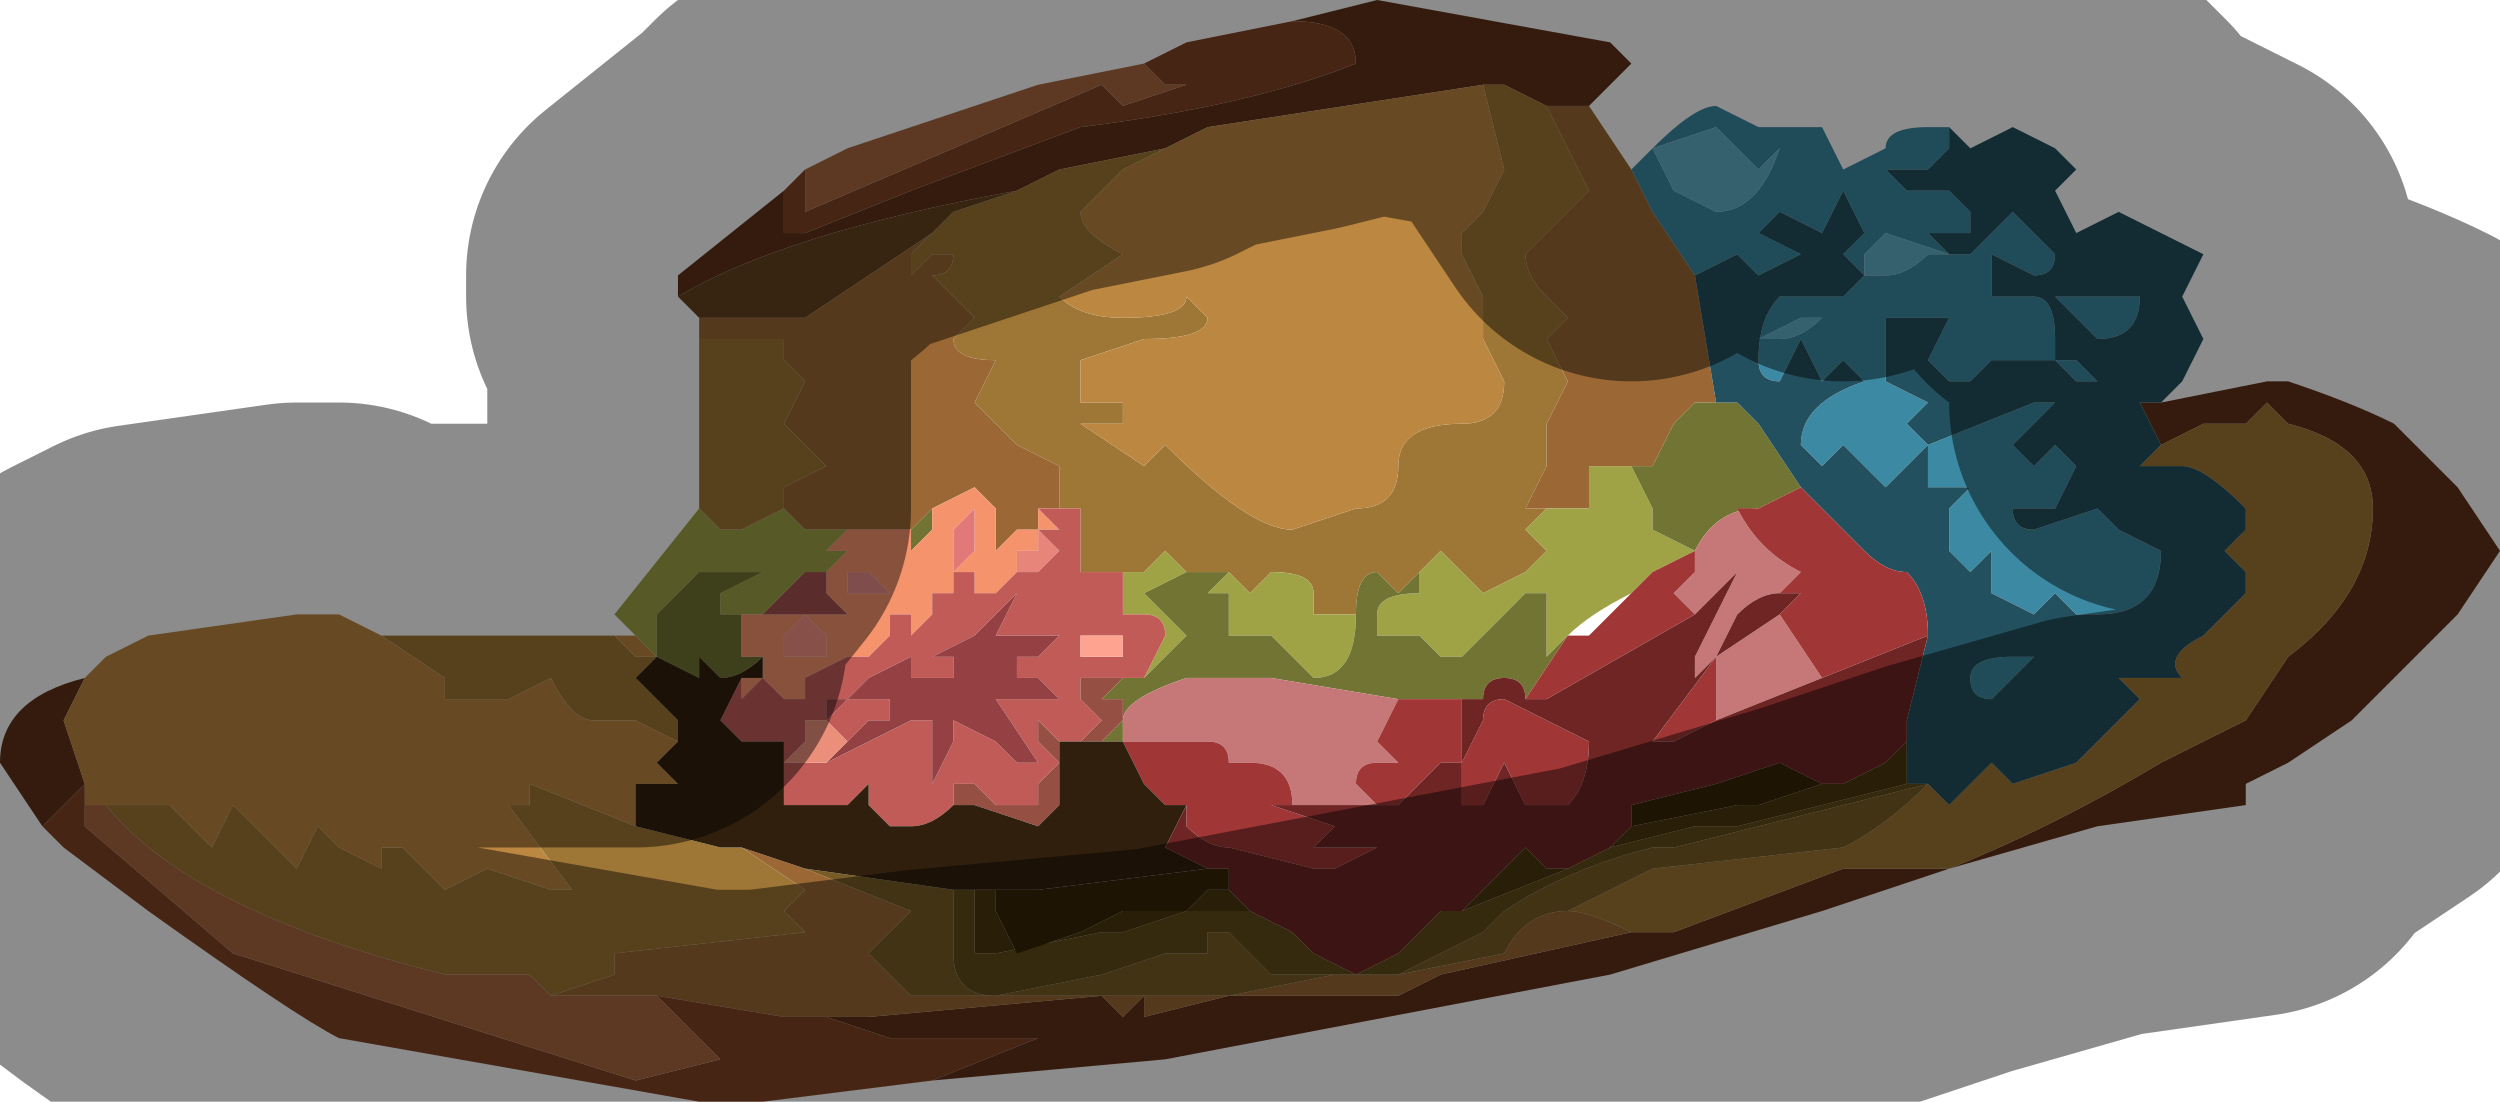 <?xml version="1.0" encoding="UTF-8" standalone="no"?>
<svg xmlns:xlink="http://www.w3.org/1999/xlink" height="2.6px" width="5.9px" xmlns="http://www.w3.org/2000/svg">
  <g transform="matrix(1.0, 0.0, 0.0, 1.0, 2.95, 1.3)">
    <path d="M0.1 -1.25 L0.3 -1.3 0.85 -1.2 0.9 -1.15 0.85 -1.1 0.8 -1.05 0.7 -1.05 0.6 -1.1 0.55 -1.1 -0.1 -1.0 -0.2 -0.95 -0.45 -0.9 -0.55 -0.85 -0.55 -0.85 -0.55 -0.85 Q-1.1 -0.75 -1.35 -0.6 L-1.35 -0.65 -1.1 -0.85 -1.1 -0.75 -1.05 -0.75 -0.8 -0.85 -0.4 -1.0 Q0.0 -1.05 0.25 -1.15 0.25 -1.25 0.1 -1.25 M2.15 -0.35 L2.4 -0.4 2.45 -0.4 Q2.6 -0.35 2.7 -0.3 L2.85 -0.15 2.95 0.0 2.85 0.15 2.6 0.4 2.45 0.5 2.35 0.55 2.35 0.6 2.0 0.65 1.65 0.75 1.35 0.85 0.85 1.0 -0.2 1.2 -0.75 1.25 -0.5 1.15 -0.85 1.15 -1.0 1.1 -0.9 1.1 -0.35 1.05 -0.3 1.1 -0.25 1.05 -0.25 1.1 -0.05 1.05 0.3 1.05 0.35 1.05 0.45 1.0 0.9 0.9 1.0 0.9 1.4 0.75 1.65 0.75 Q1.9 0.65 2.15 0.5 L2.35 0.4 2.45 0.25 Q2.65 0.1 2.65 -0.1 2.65 -0.25 2.45 -0.3 L2.4 -0.35 2.35 -0.3 2.25 -0.3 2.15 -0.25 2.15 -0.25 2.1 -0.35 2.15 -0.35 M-2.85 0.65 L-2.95 0.5 Q-2.95 0.35 -2.75 0.3 L-2.8 0.4 -2.75 0.55 -2.8 0.6 -2.85 0.65 M-0.35 1.05 L-0.35 1.05" fill="#603118" fill-rule="evenodd" stroke="none"/>
    <path d="M-2.05 0.2 L-1.8 0.2 -1.5 0.2 -1.45 0.25 -1.4 0.25 -1.45 0.3 -1.35 0.4 -1.35 0.45 -1.45 0.4 -1.55 0.4 Q-1.6 0.4 -1.65 0.3 L-1.75 0.35 -1.8 0.35 -1.9 0.35 -1.9 0.3 -2.05 0.2 M-1.3 -0.1 L-1.3 -0.5 -1.3 -0.5 -1.2 -0.5 -1.1 -0.5 -1.1 -0.5 -1.1 -0.45 -1.05 -0.4 -1.1 -0.3 -1.05 -0.25 -1.0 -0.2 -1.1 -0.15 -1.1 -0.1 -1.1 -0.1 -1.2 -0.05 -1.25 -0.05 -1.3 -0.1 M0.55 -1.1 L0.6 -1.1 0.7 -1.05 0.8 -0.85 0.75 -0.8 0.65 -0.7 Q0.65 -0.65 0.7 -0.6 L0.75 -0.55 0.7 -0.5 0.75 -0.4 0.7 -0.3 0.7 -0.2 0.65 -0.1 0.7 -0.1 0.65 -0.05 0.7 0.0 0.65 0.05 0.55 0.1 0.5 0.05 0.45 0.0 0.4 0.05 0.35 0.1 0.3 0.05 Q0.25 0.05 0.25 0.15 L0.15 0.15 0.15 0.1 Q0.15 0.05 0.05 0.05 L0.0 0.1 -0.05 0.05 -0.1 0.05 -0.15 0.05 -0.15 0.05 Q-0.2 0.0 -0.2 0.0 L-0.25 0.05 -0.3 0.05 -0.3 0.05 -0.3 0.05 -0.4 0.05 -0.4 0.05 -0.4 0.0 -0.4 -0.1 -0.45 -0.1 -0.45 -0.2 -0.55 -0.25 -0.65 -0.35 -0.6 -0.45 Q-0.7 -0.45 -0.7 -0.5 L-0.65 -0.55 -0.75 -0.65 Q-0.7 -0.65 -0.7 -0.7 L-0.75 -0.7 -0.8 -0.65 -0.8 -0.7 -0.75 -0.75 -0.7 -0.8 -0.55 -0.85 -0.55 -0.85 -0.55 -0.85 -0.45 -0.9 -0.2 -0.95 -0.3 -0.9 -0.4 -0.8 Q-0.4 -0.75 -0.3 -0.7 L-0.45 -0.6 Q-0.4 -0.55 -0.3 -0.55 -0.15 -0.55 -0.15 -0.6 L-0.1 -0.55 Q-0.1 -0.5 -0.25 -0.5 L-0.4 -0.45 -0.4 -0.35 -0.35 -0.35 -0.3 -0.35 -0.3 -0.3 -0.4 -0.3 -0.25 -0.2 -0.2 -0.25 Q0.0 -0.05 0.1 -0.05 L0.25 -0.1 Q0.35 -0.1 0.35 -0.2 0.35 -0.3 0.5 -0.3 0.6 -0.3 0.6 -0.4 L0.55 -0.5 0.55 -0.6 0.5 -0.7 0.5 -0.75 0.55 -0.8 0.6 -0.9 0.55 -1.1 M1.6 0.55 L1.65 0.6 1.7 0.55 1.75 0.5 1.8 0.55 1.95 0.5 Q2.0 0.45 2.05 0.4 L2.1 0.35 2.05 0.3 2.1 0.3 2.2 0.3 Q2.15 0.25 2.25 0.2 L2.35 0.1 2.35 0.05 2.3 0.0 2.35 -0.05 2.35 -0.1 Q2.25 -0.2 2.2 -0.2 L2.1 -0.2 2.1 -0.2 2.15 -0.25 2.15 -0.25 2.25 -0.3 2.35 -0.3 2.4 -0.35 2.45 -0.3 Q2.65 -0.25 2.65 -0.1 2.65 0.1 2.45 0.25 L2.35 0.4 2.15 0.5 Q1.9 0.65 1.65 0.75 L1.4 0.75 1.0 0.9 0.9 0.9 Q0.8 0.85 0.75 0.85 L0.95 0.75 1.4 0.7 Q1.5 0.65 1.6 0.55 M-1.4 0.25 L-1.4 0.25 M-1.45 0.65 L-1.25 0.7 -1.2 0.7 -1.05 0.8 -1.1 0.85 -1.05 0.9 -1.5 0.95 -1.5 1.0 -1.65 1.05 -1.7 1.0 -1.9 1.0 Q-2.5 0.85 -2.7 0.6 L-2.7 0.6 -2.6 0.6 -2.55 0.6 -2.5 0.65 -2.45 0.7 -2.4 0.6 -2.25 0.75 -2.2 0.65 -2.15 0.7 -2.05 0.75 -2.05 0.7 -2.0 0.7 -1.9 0.8 -1.8 0.75 -1.65 0.8 -1.6 0.8 -1.75 0.6 -1.7 0.6 -1.7 0.55 -1.45 0.65" fill="#9e7635" fill-rule="evenodd" stroke="none"/>
    <path d="M0.8 -1.05 L0.9 -0.9 0.95 -0.8 1.05 -0.65 1.1 -0.35 1.05 -0.35 1.0 -0.3 0.95 -0.2 Q0.95 -0.2 0.9 -0.2 L0.85 -0.2 0.8 -0.2 0.8 -0.1 0.7 -0.1 0.7 -0.1 0.65 -0.1 0.7 -0.2 0.7 -0.3 0.75 -0.4 0.7 -0.5 0.75 -0.55 0.7 -0.6 Q0.65 -0.65 0.65 -0.7 L0.75 -0.8 0.8 -0.85 0.7 -1.05 0.8 -1.05 M-1.3 -0.5 L-1.3 -0.55 -1.25 -0.55 -1.05 -0.55 -0.75 -0.75 -0.8 -0.7 -0.8 -0.65 -0.75 -0.7 -0.7 -0.7 Q-0.7 -0.65 -0.75 -0.65 L-0.65 -0.55 -0.7 -0.5 Q-0.7 -0.45 -0.6 -0.45 L-0.65 -0.35 -0.55 -0.25 -0.45 -0.2 -0.45 -0.1 -0.4 -0.1 -0.45 -0.1 -0.5 -0.1 -0.5 -0.05 -0.55 -0.05 -0.6 0.0 -0.6 -0.1 -0.65 -0.15 -0.75 -0.1 -0.75 -0.1 -0.75 -0.1 -0.8 -0.05 -0.85 -0.05 -0.9 -0.05 -0.95 -0.05 -0.95 -0.05 -1.05 -0.05 -1.05 -0.05 -1.1 -0.1 -1.1 -0.15 -1.0 -0.2 -1.05 -0.25 -1.1 -0.3 -1.05 -0.4 -1.1 -0.45 -1.1 -0.5 -1.1 -0.5 -1.2 -0.5 -1.3 -0.5 -1.3 -0.5 M0.75 0.85 Q0.8 0.85 0.9 0.9 L0.45 1.0 0.35 1.05 0.3 1.05 -0.05 1.05 -0.25 1.1 -0.25 1.05 -0.3 1.1 -0.35 1.05 -0.9 1.1 -1.0 1.1 -1.1 1.1 -1.4 1.05 -1.65 1.05 -1.5 1.0 -1.5 0.95 -1.05 0.9 -1.1 0.85 -1.05 0.8 -1.2 0.7 -1.05 0.75 -0.8 0.85 -0.9 0.95 -0.8 1.05 -0.75 1.05 -0.35 1.05 -0.25 1.05 -0.05 1.05 0.2 1.0 0.35 1.0 0.6 0.95 Q0.65 0.85 0.75 0.85" fill="#9b6835" fill-rule="evenodd" stroke="none"/>
    <path d="M-2.75 0.3 L-2.7 0.25 -2.6 0.2 -2.25 0.15 -2.15 0.15 -2.05 0.2 -2.05 0.2 -1.9 0.3 -1.9 0.35 -1.8 0.35 -1.75 0.35 -1.65 0.3 Q-1.6 0.4 -1.55 0.4 L-1.45 0.4 -1.35 0.45 -1.4 0.5 -1.35 0.55 -1.4 0.55 -1.45 0.55 -1.45 0.6 -1.45 0.65 -1.7 0.55 -1.7 0.6 -1.75 0.6 -1.6 0.8 -1.65 0.8 -1.8 0.75 -1.9 0.8 -2.0 0.7 -2.05 0.7 -2.05 0.75 -2.15 0.7 -2.2 0.65 -2.25 0.75 -2.4 0.6 -2.45 0.7 -2.5 0.65 -2.55 0.6 -2.6 0.6 -2.7 0.6 -2.7 0.6 -2.75 0.6 -2.75 0.55 -2.8 0.4 -2.75 0.3 M-1.5 0.2 L-1.45 0.2 -1.4 0.25 -1.45 0.25 -1.5 0.2 M0.55 -1.1 L0.6 -0.9 0.55 -0.8 0.5 -0.75 0.5 -0.7 0.55 -0.6 0.55 -0.5 0.6 -0.4 Q0.6 -0.3 0.5 -0.3 0.35 -0.3 0.35 -0.2 0.35 -0.1 0.25 -0.1 L0.1 -0.05 Q0.0 -0.05 -0.2 -0.25 L-0.25 -0.2 -0.4 -0.3 -0.3 -0.3 -0.3 -0.35 -0.35 -0.35 -0.4 -0.35 -0.4 -0.45 -0.25 -0.5 Q-0.1 -0.5 -0.1 -0.55 L-0.15 -0.6 Q-0.15 -0.55 -0.3 -0.55 -0.4 -0.55 -0.45 -0.6 L-0.3 -0.7 Q-0.4 -0.75 -0.4 -0.8 L-0.3 -0.9 -0.2 -0.95 -0.1 -1.0 0.55 -1.1 M-0.85 -0.05 L-0.8 -0.05 -0.8 -0.05 -0.85 -0.05 M-0.55 0.0 L-0.5 0.0 -0.5 0.0 -0.55 0.0" fill="#bc8740" fill-rule="evenodd" stroke="none"/>
    <path d="M0.9 -0.9 L0.95 -0.95 Q1.05 -1.05 1.1 -1.05 L1.2 -1.0 1.3 -1.0 1.35 -1.0 1.4 -0.9 1.4 -0.9 1.5 -0.95 Q1.5 -1.0 1.6 -1.0 L1.65 -1.0 1.65 -0.95 1.6 -0.9 1.5 -0.9 1.55 -0.85 Q1.6 -0.85 1.65 -0.85 L1.65 -0.85 1.7 -0.8 1.7 -0.75 1.65 -0.75 1.6 -0.75 1.65 -0.7 1.7 -0.7 1.8 -0.8 1.85 -0.75 1.9 -0.7 Q1.9 -0.65 1.85 -0.65 L1.75 -0.7 1.75 -0.6 1.85 -0.6 Q1.9 -0.6 1.9 -0.5 L1.9 -0.45 Q1.85 -0.45 1.85 -0.45 L1.75 -0.45 1.7 -0.4 1.65 -0.4 1.6 -0.45 1.65 -0.55 1.65 -0.55 1.5 -0.55 1.5 -0.4 1.6 -0.35 1.6 -0.35 1.55 -0.3 1.6 -0.25 1.55 -0.2 1.5 -0.15 1.4 -0.25 1.35 -0.2 1.3 -0.25 Q1.3 -0.35 1.45 -0.4 L1.4 -0.45 1.35 -0.4 1.3 -0.5 1.25 -0.4 Q1.2 -0.4 1.2 -0.45 1.2 -0.55 1.25 -0.6 L1.4 -0.6 1.45 -0.65 1.4 -0.7 1.45 -0.75 1.4 -0.85 1.35 -0.75 1.35 -0.75 1.25 -0.8 1.2 -0.75 1.3 -0.7 1.2 -0.65 1.15 -0.7 1.05 -0.65 0.95 -0.8 0.9 -0.9 M1.45 -0.65 Q1.45 -0.65 1.5 -0.65 1.55 -0.65 1.6 -0.7 L1.65 -0.7 1.5 -0.75 1.45 -0.7 1.45 -0.65 M1.25 -0.95 L1.2 -0.9 1.1 -1.0 0.95 -0.95 1.0 -0.85 1.1 -0.8 Q1.2 -0.8 1.25 -0.95 L1.25 -0.95 M1.3 -0.55 L1.2 -0.5 1.25 -0.5 Q1.3 -0.5 1.35 -0.55 L1.3 -0.55 M2.0 -0.5 L1.9 -0.6 2.0 -0.6 2.1 -0.6 Q2.1 -0.5 2.0 -0.5 M1.6 -0.25 L1.6 -0.25 1.6 -0.25 1.85 -0.35 1.9 -0.35 1.8 -0.25 1.85 -0.2 1.9 -0.25 1.95 -0.2 1.9 -0.1 1.8 -0.1 Q1.8 -0.05 1.85 -0.05 L2.0 -0.1 2.05 -0.05 2.15 0.0 Q2.15 0.15 2.0 0.15 L1.95 0.15 1.9 0.1 1.85 0.15 1.75 0.1 1.75 0.0 1.7 0.05 1.65 0.0 Q1.65 0.0 1.65 -0.05 L1.65 -0.1 1.7 -0.15 1.65 -0.15 1.6 -0.15 1.6 -0.25 M1.95 -0.45 L2.0 -0.4 1.95 -0.4 1.9 -0.45 1.95 -0.45 M1.8 0.25 L1.85 0.25 1.75 0.35 Q1.7 0.35 1.7 0.3 1.7 0.25 1.8 0.25" fill="#3b89a3" fill-rule="evenodd" stroke="none"/>
    <path d="M-1.45 0.2 L-1.5 0.15 -1.3 -0.1 -1.3 -0.1 -1.25 -0.05 -1.2 -0.05 -1.1 -0.1 -1.1 -0.1 -1.05 -0.05 -1.05 -0.05 -0.95 -0.05 -0.95 -0.05 -0.95 -0.05 -1.0 0.0 -0.95 0.0 -1.0 0.05 -1.05 0.05 -1.05 0.05 -1.1 0.1 -1.1 0.1 -1.15 0.15 -1.15 0.15 -1.2 0.15 -1.2 0.2 -1.2 0.15 -1.2 0.15 -1.25 0.15 -1.25 0.1 -1.15 0.05 -1.15 0.05 -1.2 0.05 -1.3 0.05 -1.4 0.15 -1.4 0.25 -1.45 0.2 M-0.4 0.0 L-0.4 0.05 -0.4 0.05 -0.4 0.05 -0.4 0.0 M-0.3 0.05 L-0.3 0.05 -0.25 0.05 -0.2 0.0 Q-0.2 0.0 -0.15 0.05 L-0.25 0.1 -0.2 0.15 -0.15 0.2 -0.25 0.3 -0.2 0.2 Q-0.2 0.15 -0.25 0.15 L-0.3 0.15 -0.3 0.05 M-0.05 0.05 L0.0 0.1 0.05 0.05 Q0.15 0.05 0.15 0.1 L0.15 0.15 0.25 0.15 Q0.25 0.3 0.15 0.3 L0.05 0.2 -0.05 0.2 -0.05 0.15 -0.1 0.15 -0.15 0.15 Q-0.15 0.15 -0.05 0.15 L-0.05 0.1 -0.1 0.1 -0.05 0.05 M0.4 0.05 L0.45 0.0 0.5 0.05 0.55 0.1 0.65 0.05 0.7 0.0 0.65 -0.05 0.7 -0.1 0.7 -0.1 0.8 -0.1 0.8 -0.2 0.85 -0.2 0.9 -0.2 0.95 -0.1 0.95 -0.05 1.05 0.0 0.95 0.05 0.9 0.1 Q0.8 0.15 0.75 0.2 L0.7 0.25 0.7 0.2 0.7 0.1 0.65 0.1 0.55 0.2 0.5 0.25 0.45 0.25 0.4 0.2 0.3 0.2 0.3 0.15 Q0.3 0.1 0.4 0.1 L0.4 0.05" fill="#9fa346" fill-rule="evenodd" stroke="none"/>
    <path d="M-0.15 0.05 L-0.15 0.05 -0.1 0.05 -0.05 0.05 -0.1 0.1 -0.05 0.1 -0.05 0.15 Q-0.15 0.15 -0.15 0.15 L-0.1 0.15 -0.05 0.15 -0.05 0.2 0.05 0.2 0.15 0.3 Q0.25 0.3 0.25 0.15 0.25 0.05 0.3 0.05 L0.35 0.1 0.4 0.05 0.4 0.1 Q0.3 0.1 0.3 0.15 L0.3 0.2 0.4 0.2 0.45 0.25 0.5 0.25 0.55 0.2 0.65 0.1 0.7 0.1 0.7 0.2 0.7 0.25 0.75 0.2 0.65 0.35 Q0.65 0.3 0.6 0.3 0.55 0.3 0.55 0.35 L0.5 0.35 0.35 0.35 0.05 0.3 -0.15 0.3 Q-0.3 0.35 -0.3 0.4 L-0.3 0.35 -0.35 0.35 -0.35 0.35 -0.3 0.3 -0.3 0.3 -0.25 0.3 -0.15 0.2 -0.2 0.15 -0.25 0.1 -0.15 0.05 M0.9 -0.2 Q0.95 -0.2 0.95 -0.2 L1.0 -0.3 1.05 -0.35 1.1 -0.35 1.15 -0.35 1.2 -0.3 1.3 -0.15 1.2 -0.1 Q1.1 -0.1 1.05 0.0 L0.95 -0.05 0.95 -0.1 0.9 -0.2 M-0.8 -0.05 L-0.75 -0.1 -0.75 -0.1 -0.75 -0.05 -0.8 0.0 -0.8 -0.05 -0.8 -0.05 M-1.2 0.2 L-1.2 0.25 -1.15 0.25 -1.15 0.3 -1.15 0.25 -1.15 0.25 Q-1.2 0.3 -1.25 0.3 L-1.3 0.25 -1.3 0.3 -1.4 0.25 -1.4 0.15 -1.3 0.05 -1.2 0.05 -1.15 0.05 -1.15 0.05 -1.25 0.1 -1.25 0.15 -1.2 0.15 -1.2 0.15 -1.2 0.2 M-0.45 0.45 L-0.45 0.45 -0.45 0.45 M-0.35 0.45 L-0.3 0.4 -0.3 0.45 -0.3 0.45 -0.35 0.45 M-1.4 0.25 L-1.4 0.25" fill="#717432" fill-rule="evenodd" stroke="none"/>
    <path d="M1.65 -1.0 L1.7 -0.95 1.8 -1.0 1.9 -0.95 1.95 -0.9 1.9 -0.85 1.95 -0.75 2.05 -0.8 2.25 -0.7 2.2 -0.6 2.25 -0.5 2.2 -0.4 2.15 -0.35 2.1 -0.35 2.15 -0.25 2.15 -0.25 2.1 -0.2 2.1 -0.2 2.2 -0.2 Q2.25 -0.2 2.35 -0.1 L2.35 -0.05 2.3 0.0 2.35 0.05 2.35 0.1 2.25 0.2 Q2.15 0.25 2.2 0.3 L2.1 0.3 2.05 0.3 2.1 0.35 2.05 0.4 Q2.0 0.45 1.95 0.5 L1.8 0.55 1.75 0.5 1.7 0.55 1.65 0.6 1.6 0.55 1.55 0.55 1.55 0.45 1.55 0.4 1.6 0.2 Q1.6 0.1 1.55 0.05 1.5 0.05 1.45 0.0 L1.3 -0.15 1.3 -0.15 1.2 -0.3 1.15 -0.35 1.1 -0.35 1.05 -0.65 1.15 -0.7 1.2 -0.65 1.3 -0.7 1.2 -0.75 1.25 -0.8 1.35 -0.75 1.35 -0.75 1.4 -0.85 1.45 -0.75 1.4 -0.7 1.45 -0.65 1.4 -0.6 1.25 -0.6 Q1.2 -0.55 1.2 -0.45 1.2 -0.4 1.25 -0.4 L1.3 -0.5 1.35 -0.4 1.4 -0.45 1.45 -0.4 Q1.3 -0.35 1.3 -0.25 L1.35 -0.2 1.4 -0.25 1.5 -0.15 1.55 -0.2 1.6 -0.25 1.55 -0.3 1.6 -0.35 1.6 -0.35 1.5 -0.4 1.5 -0.55 1.65 -0.55 1.65 -0.55 1.6 -0.45 1.65 -0.4 1.7 -0.4 1.75 -0.45 1.85 -0.45 Q1.85 -0.45 1.9 -0.45 L1.9 -0.5 Q1.9 -0.6 1.85 -0.6 L1.75 -0.6 1.75 -0.7 1.85 -0.65 Q1.9 -0.65 1.9 -0.7 L1.85 -0.75 1.8 -0.8 1.7 -0.7 1.65 -0.7 1.6 -0.75 1.65 -0.75 1.7 -0.75 1.7 -0.8 1.65 -0.85 1.65 -0.85 Q1.6 -0.85 1.55 -0.85 L1.5 -0.9 1.6 -0.9 1.65 -0.95 1.65 -1.0 M2.0 -0.5 Q2.1 -0.5 2.1 -0.6 L2.0 -0.6 1.9 -0.6 2.0 -0.5 M1.6 -0.25 L1.6 -0.15 1.65 -0.15 1.7 -0.15 1.65 -0.1 1.65 -0.05 Q1.65 0.0 1.65 0.0 L1.7 0.05 1.75 0.0 1.75 0.1 1.85 0.15 1.9 0.1 1.95 0.15 2.0 0.15 Q2.15 0.15 2.15 0.0 L2.05 -0.05 2.0 -0.1 1.85 -0.05 Q1.8 -0.05 1.8 -0.1 L1.9 -0.1 1.95 -0.2 1.9 -0.25 1.85 -0.2 1.8 -0.25 1.9 -0.35 1.85 -0.35 1.6 -0.25 1.6 -0.25 1.6 -0.25 M1.95 -0.45 L1.9 -0.45 1.95 -0.4 2.0 -0.4 1.95 -0.45 M1.8 0.25 Q1.7 0.25 1.7 0.3 1.7 0.35 1.75 0.35 L1.85 0.25 1.8 0.25" fill="#22505f" fill-rule="evenodd" stroke="none"/>
    <path d="M1.45 -0.65 L1.45 -0.7 1.5 -0.75 1.65 -0.7 1.6 -0.7 Q1.55 -0.65 1.5 -0.65 1.45 -0.65 1.45 -0.65 M1.3 -0.55 L1.35 -0.55 Q1.3 -0.5 1.25 -0.5 L1.2 -0.5 1.3 -0.55 M1.25 -0.95 L1.25 -0.95 Q1.2 -0.8 1.1 -0.8 L1.0 -0.85 0.95 -0.95 1.1 -1.0 1.2 -0.9 1.25 -0.95" fill="#61afc9" fill-rule="evenodd" stroke="none"/>
    <path d="M1.2 -0.1 L1.15 -0.1 Q1.2 0.0 1.3 0.05 L1.25 0.1 Q1.2 0.1 1.15 0.15 L1.1 0.25 1.05 0.3 1.05 0.25 1.15 0.05 1.05 0.15 1.0 0.1 1.05 0.05 1.05 0.0 Q1.1 -0.1 1.2 -0.1 M1.25 0.15 L1.35 0.3 1.1 0.4 1.1 0.25 1.25 0.15 M0.3 0.6 L0.1 0.6 Q0.1 0.5 0.0 0.5 L-0.05 0.5 Q-0.05 0.45 -0.1 0.45 L-0.3 0.45 -0.3 0.4 Q-0.3 0.35 -0.15 0.3 L0.05 0.3 0.35 0.35 0.3 0.45 0.35 0.5 0.3 0.5 Q0.25 0.5 0.25 0.55 L0.3 0.6 M-0.3 0.45 L-0.3 0.45" fill="#c67777" fill-rule="evenodd" stroke="none"/>
    <path d="M1.3 -0.15 L1.3 -0.15 1.45 0.0 Q1.5 0.05 1.55 0.05 1.6 0.1 1.6 0.2 L1.35 0.3 1.25 0.15 1.3 0.1 1.25 0.1 1.3 0.05 Q1.2 0.0 1.15 -0.1 L1.2 -0.1 1.3 -0.15 M1.05 0.0 L1.05 0.05 1.0 0.1 1.05 0.15 0.7 0.35 0.65 0.35 0.75 0.2 0.8 0.2 0.9 0.1 0.95 0.05 1.05 0.0 M1.1 0.25 L1.1 0.4 1.0 0.45 0.95 0.45 1.1 0.25 M0.5 0.35 L0.5 0.5 0.55 0.4 Q0.55 0.35 0.6 0.35 L0.8 0.45 Q0.8 0.55 0.75 0.6 L0.7 0.6 0.65 0.6 0.6 0.5 0.55 0.6 Q0.5 0.6 0.5 0.6 L0.5 0.5 0.45 0.5 Q0.4 0.55 0.35 0.6 L0.3 0.6 0.25 0.55 Q0.25 0.5 0.3 0.5 L0.35 0.5 0.3 0.45 0.35 0.35 0.5 0.35 M0.1 0.6 L0.05 0.6 0.2 0.65 0.15 0.7 0.3 0.7 0.2 0.75 0.15 0.75 -0.05 0.7 Q-0.1 0.7 -0.15 0.65 L-0.15 0.6 -0.15 0.6 -0.2 0.6 -0.25 0.55 -0.25 0.55 -0.3 0.45 -0.1 0.45 Q-0.05 0.45 -0.05 0.5 L0.0 0.5 Q0.1 0.5 0.1 0.6" fill="#a13636" fill-rule="evenodd" stroke="none"/>
    <path d="M-0.75 1.25 L-1.15 1.3 -1.3 1.3 -2.15 1.15 Q-2.25 1.1 -2.6 0.85 L-2.8 0.7 -2.85 0.65 -2.8 0.6 -2.75 0.55 -2.75 0.6 -2.75 0.65 -2.4 0.95 -1.45 1.25 -1.25 1.2 -1.4 1.05 -1.1 1.1 -1.0 1.1 -0.85 1.15 -0.5 1.15 -0.75 1.25 M-1.1 -0.85 L-1.05 -0.9 -1.05 -0.8 -0.35 -1.1 -0.3 -1.05 -0.15 -1.1 -0.2 -1.1 -0.25 -1.15 -0.15 -1.2 0.1 -1.25 Q0.25 -1.25 0.25 -1.15 0.0 -1.05 -0.4 -1.0 L-0.8 -0.85 -1.05 -0.75 -1.1 -0.75 -1.1 -0.85" fill="#7f4425" fill-rule="evenodd" stroke="none"/>
    <path d="M1.6 0.2 L1.55 0.4 1.55 0.45 1.5 0.5 1.4 0.55 1.35 0.55 1.25 0.5 1.1 0.55 0.9 0.6 0.9 0.65 0.85 0.7 0.75 0.75 0.7 0.75 0.65 0.7 0.6 0.75 0.5 0.85 0.45 0.85 0.35 0.95 0.25 1.0 0.15 0.95 0.1 0.9 0.0 0.85 -0.05 0.8 -0.05 0.75 -0.1 0.75 -0.1 0.75 -0.2 0.7 -0.2 0.7 -0.15 0.6 -0.15 0.65 Q-0.1 0.7 -0.05 0.7 L0.15 0.75 0.2 0.75 0.3 0.7 0.15 0.7 0.2 0.65 0.05 0.6 0.1 0.6 0.3 0.6 0.35 0.6 Q0.4 0.55 0.45 0.5 L0.5 0.5 0.5 0.6 Q0.5 0.6 0.55 0.6 L0.6 0.5 0.65 0.6 0.7 0.6 0.75 0.6 Q0.8 0.55 0.8 0.45 L0.6 0.35 Q0.55 0.35 0.55 0.4 L0.5 0.5 0.5 0.35 0.55 0.35 Q0.55 0.3 0.6 0.3 0.65 0.3 0.65 0.35 L0.7 0.35 1.05 0.15 1.15 0.05 1.05 0.25 1.05 0.3 1.1 0.25 1.15 0.15 Q1.2 0.1 1.25 0.1 L1.3 0.1 1.25 0.15 1.1 0.25 0.95 0.45 1.0 0.45 1.1 0.4 1.35 0.3 1.6 0.2" fill="#702525" fill-rule="evenodd" stroke="none"/>
    <path d="M1.6 0.55 Q1.5 0.65 1.4 0.7 L0.95 0.75 0.75 0.85 Q0.65 0.85 0.6 0.95 L0.35 1.0 0.55 0.9 0.6 0.85 Q0.75 0.75 0.95 0.7 L1.0 0.7 1.6 0.55 M-0.35 1.05 L-0.35 1.05 -0.75 1.05 -0.8 1.05 -0.9 0.95 -0.8 0.85 -1.05 0.75 -0.7 0.8 -0.7 0.8 -0.7 0.95 Q-0.7 1.05 -0.6 1.05 L-0.35 1.0 -0.2 0.95 -0.1 0.95 -0.1 0.9 -0.05 0.9 0.0 0.95 0.05 1.0 0.2 1.0 -0.05 1.05 -0.25 1.05 -0.35 1.05" fill="#785c26" fill-rule="evenodd" stroke="none"/>
    <path d="M1.55 0.55 L1.6 0.55 1.0 0.7 0.95 0.7 Q0.75 0.75 0.6 0.85 L0.55 0.9 0.35 1.0 0.2 1.0 0.05 1.0 0.0 0.95 -0.05 0.9 -0.1 0.9 -0.1 0.95 -0.2 0.95 -0.35 1.0 -0.6 1.05 Q-0.7 1.05 -0.7 0.95 L-0.7 0.8 -0.65 0.8 -0.65 0.95 -0.6 0.95 -0.35 0.9 -0.3 0.9 -0.3 0.9 -0.15 0.85 -0.1 0.85 -0.1 0.85 0.0 0.85 0.1 0.9 0.15 0.95 0.25 1.0 0.35 0.95 0.45 0.85 0.5 0.85 0.75 0.75 0.85 0.7 1.05 0.65 1.15 0.65 1.35 0.6 1.55 0.55" fill="#614a1a" fill-rule="evenodd" stroke="none"/>
    <path d="M1.55 0.45 L1.55 0.55 1.35 0.6 1.15 0.65 1.05 0.65 0.85 0.7 0.9 0.65 1.15 0.6 1.2 0.6 1.35 0.55 1.4 0.55 1.5 0.5 1.55 0.45 M-0.05 0.8 L0.0 0.85 -0.1 0.85 -0.1 0.85 -0.15 0.85 -0.3 0.9 -0.3 0.9 -0.35 0.9 -0.6 0.95 -0.65 0.95 -0.65 0.8 -0.6 0.8 -0.6 0.85 -0.55 0.95 -0.4 0.9 -0.3 0.85 -0.15 0.85 -0.1 0.8 -0.05 0.8 -0.05 0.8 M0.5 0.85 L0.6 0.75 0.65 0.7 0.7 0.75 0.75 0.75 0.5 0.85" fill="#4b380f" fill-rule="evenodd" stroke="none"/>
    <path d="M1.35 0.55 L1.2 0.6 1.15 0.6 0.9 0.65 0.9 0.6 1.1 0.55 1.25 0.5 1.35 0.55 M-0.1 0.75 L-0.1 0.75 -0.05 0.75 -0.05 0.8 -0.05 0.8 -0.1 0.8 -0.15 0.85 -0.3 0.85 -0.4 0.9 -0.55 0.95 -0.6 0.85 -0.6 0.8 -0.5 0.8 -0.1 0.75" fill="#352407" fill-rule="evenodd" stroke="none"/>
    <path d="M-1.05 -0.9 L-0.95 -0.95 -0.5 -1.1 -0.25 -1.15 -0.2 -1.1 -0.15 -1.1 -0.3 -1.05 -0.35 -1.1 -1.05 -0.8 -1.05 -0.9 M-2.7 0.6 Q-2.5 0.85 -1.9 1.0 L-1.7 1.0 -1.65 1.05 -1.4 1.05 -1.25 1.2 -1.45 1.25 -2.4 0.95 -2.75 0.65 -2.75 0.6 -2.7 0.6" fill="#a96841" fill-rule="evenodd" stroke="none"/>
    <path d="M-1.3 -0.55 L-1.35 -0.6 Q-1.1 -0.75 -0.55 -0.85 L-0.7 -0.8 -0.75 -0.75 -1.05 -0.55 -1.25 -0.55 -1.3 -0.55" fill="#66431f" fill-rule="evenodd" stroke="none"/>
    <path d="M-0.95 -0.05 L-0.9 -0.05 -0.85 -0.05 -0.8 -0.05 -0.8 0.0 -0.75 -0.05 -0.75 -0.1 -0.75 -0.1 -0.65 -0.15 -0.6 -0.1 -0.6 0.0 -0.55 -0.05 -0.5 -0.05 -0.5 -0.1 -0.45 -0.05 -0.5 -0.05 -0.5 0.0 -0.55 0.0 -0.55 0.05 -0.55 0.05 -0.6 0.1 -0.65 0.1 -0.65 0.1 -0.65 0.1 -0.65 0.05 -0.7 0.05 -0.7 0.1 -0.75 0.1 -0.75 0.15 -0.8 0.2 -0.8 0.2 -0.8 0.15 -0.85 0.15 -0.85 0.1 -0.85 0.2 -0.9 0.25 -0.95 0.25 -0.95 0.25 -1.05 0.3 -1.0 0.3 -1.05 0.3 -1.05 0.35 -1.1 0.35 -1.1 0.35 -1.15 0.3 -1.2 0.35 -1.2 0.3 -1.15 0.3 -1.15 0.25 -1.2 0.25 -1.2 0.2 -1.2 0.15 -1.15 0.15 -1.15 0.15 -1.05 0.15 -1.05 0.15 -1.0 0.15 -0.95 0.15 -0.9 0.2 -0.9 0.2 -1.0 0.1 -1.0 0.1 -1.0 0.05 -0.95 0.0 -1.0 0.0 -0.95 -0.05 -0.95 -0.05 M-1.15 0.25 L-1.15 0.25 M-0.7 -0.05 L-0.7 -0.05 -0.7 0.05 -0.65 0.0 -0.65 -0.05 -0.65 -0.1 -0.7 -0.05 M-0.85 0.1 L-0.85 0.1 -0.9 0.05 -0.95 0.05 -0.95 0.05 -0.95 0.1 -0.9 0.1 -0.9 0.1 -0.85 0.1 -0.85 0.1 M-1.0 0.2 L-1.0 0.2 -1.0 0.2 -1.05 0.15 -1.1 0.2 -1.1 0.2 -1.15 0.2 -1.15 0.2 -1.1 0.2 -1.1 0.25 -1.0 0.25 -1.0 0.2" fill="#f5936c" fill-rule="evenodd" stroke="none"/>
    <path d="M-0.7 -0.05 L-0.65 -0.1 -0.65 -0.05 -0.65 0.0 -0.7 0.05 -0.7 -0.05 -0.7 -0.05" fill="#e17978" fill-rule="evenodd" stroke="none"/>
    <path d="M-0.55 0.05 L-0.55 0.05 -0.55 0.0 -0.5 0.0 -0.5 0.0 -0.5 -0.05 -0.45 0.0 -0.5 0.05 -0.5 0.05 -0.55 0.05 -0.55 0.05" fill="#e7857a" fill-rule="evenodd" stroke="none"/>
    <path d="M-0.4 -0.1 L-0.4 0.0 -0.4 0.05 -0.4 0.05 -0.3 0.05 -0.3 0.05 -0.3 0.15 -0.25 0.15 Q-0.2 0.15 -0.2 0.2 L-0.25 0.3 -0.3 0.3 -0.3 0.3 -0.35 0.3 -0.4 0.3 -0.4 0.35 -0.35 0.4 -0.4 0.45 -0.45 0.45 -0.45 0.45 -0.5 0.4 -0.5 0.45 -0.45 0.5 -0.5 0.55 -0.5 0.6 -0.6 0.6 -0.6 0.6 -0.65 0.55 -0.7 0.55 -0.7 0.6 -0.7 0.6 Q-0.75 0.65 -0.8 0.65 L-0.85 0.65 -0.85 0.65 -0.9 0.6 -0.9 0.55 -0.95 0.6 -0.95 0.6 -1.0 0.6 -1.0 0.6 -1.05 0.6 -1.1 0.6 -1.1 0.55 -1.1 0.5 -1.1 0.45 -1.15 0.45 -1.2 0.45 -1.25 0.4 -1.2 0.3 -1.2 0.35 -1.15 0.3 -1.1 0.35 -1.1 0.35 -1.05 0.35 -1.05 0.3 -1.0 0.3 -1.05 0.3 -0.95 0.25 -0.95 0.25 -0.9 0.25 -0.85 0.2 -0.85 0.1 -0.85 0.15 -0.8 0.15 -0.8 0.2 -0.8 0.2 -0.75 0.15 -0.75 0.1 -0.7 0.1 -0.7 0.05 -0.65 0.05 -0.65 0.1 -0.65 0.1 -0.65 0.1 -0.6 0.1 -0.55 0.05 -0.55 0.05 -0.5 0.05 -0.5 0.05 -0.45 0.0 -0.5 -0.05 -0.45 -0.05 -0.5 -0.1 -0.45 -0.1 -0.4 -0.1 M-0.35 0.1 L-0.35 0.1 -0.4 0.1 -0.45 0.1 -0.45 0.1 -0.4 0.1 -0.4 0.1 -0.35 0.1 -0.35 0.1 M-0.4 0.2 L-0.4 0.25 -0.35 0.25 -0.35 0.25 -0.3 0.25 -0.3 0.2 -0.35 0.2 -0.35 0.2 -0.4 0.2 -0.4 0.2 M-0.45 0.35 L-0.5 0.3 -0.55 0.3 -0.55 0.25 -0.5 0.25 -0.45 0.2 -0.55 0.2 -0.6 0.2 -0.55 0.1 -0.6 0.15 -0.6 0.15 -0.65 0.2 -0.65 0.2 -0.75 0.25 -0.75 0.2 -0.75 0.25 -0.7 0.25 -0.7 0.3 -0.75 0.3 -0.8 0.3 -0.8 0.25 -0.9 0.3 -0.9 0.3 -0.95 0.35 -1.0 0.35 -1.0 0.4 -0.95 0.35 -0.85 0.35 -0.85 0.4 -0.9 0.4 -0.95 0.45 -1.0 0.5 -0.8 0.4 -0.8 0.4 -0.75 0.4 -0.75 0.55 -0.7 0.45 -0.7 0.4 -0.6 0.45 -0.55 0.5 -0.5 0.5 -0.6 0.35 -0.6 0.35 -0.55 0.35 -0.45 0.35 -0.45 0.35 M-1.0 0.4 L-1.05 0.4 -1.05 0.45 -1.1 0.5 -1.1 0.5 -1.05 0.5 -1.0 0.5 -1.0 0.5 -0.95 0.45 -1.0 0.4 -1.0 0.4" fill="#c15b57" fill-rule="evenodd" stroke="none"/>
    <path d="M-0.35 0.1 L-0.35 0.1 -0.4 0.1 -0.4 0.1 -0.45 0.1 -0.45 0.1 -0.4 0.1 -0.35 0.1 -0.35 0.1" fill="#dd8378" fill-rule="evenodd" stroke="none"/>
    <path d="M-0.4 0.2 L-0.4 0.2 -0.35 0.2 -0.35 0.2 -0.3 0.2 -0.3 0.25 -0.35 0.25 -0.35 0.25 -0.4 0.25 -0.4 0.2" fill="#ffa391" fill-rule="evenodd" stroke="none"/>
    <path d="M-0.7 0.6 L-0.7 0.55 -0.65 0.55 -0.6 0.6 -0.6 0.6 -0.5 0.6 -0.5 0.55 -0.45 0.5 -0.5 0.45 -0.5 0.4 -0.45 0.45 -0.45 0.45 -0.4 0.45 -0.35 0.4 -0.4 0.35 -0.4 0.3 -0.35 0.3 -0.3 0.3 -0.35 0.35 -0.35 0.35 -0.3 0.35 -0.3 0.4 -0.35 0.45 -0.45 0.45 -0.45 0.5 -0.45 0.55 -0.45 0.6 -0.5 0.65 -0.5 0.65 -0.65 0.6 -0.7 0.6 M-0.45 0.45 L-0.45 0.45" fill="#954f43" fill-rule="evenodd" stroke="none"/>
    <path d="M-0.45 0.35 L-0.45 0.35 -0.55 0.35 -0.6 0.35 -0.6 0.35 -0.5 0.5 -0.55 0.5 -0.6 0.45 -0.7 0.4 -0.7 0.45 -0.75 0.55 -0.75 0.4 -0.8 0.4 -0.8 0.4 -1.0 0.5 -0.95 0.45 -0.9 0.4 -0.85 0.4 -0.85 0.35 -0.95 0.35 -1.0 0.4 -1.0 0.35 -0.95 0.35 -0.9 0.3 -0.9 0.3 -0.8 0.25 -0.8 0.3 -0.75 0.3 -0.7 0.3 -0.7 0.25 -0.75 0.25 -0.75 0.2 -0.75 0.25 -0.65 0.2 -0.65 0.2 -0.6 0.15 -0.6 0.15 -0.55 0.1 -0.6 0.2 -0.55 0.2 -0.45 0.2 -0.5 0.25 -0.55 0.25 -0.55 0.3 -0.5 0.3 -0.45 0.35" fill="#954043" fill-rule="evenodd" stroke="none"/>
    <path d="M-0.15 0.6 L-0.2 0.7 -0.2 0.7 -0.1 0.75 -0.5 0.8 -0.6 0.8 -0.65 0.8 -0.7 0.8 -0.7 0.8 -1.05 0.75 -1.2 0.7 -1.25 0.7 -1.45 0.65 -1.45 0.6 -1.45 0.55 -1.4 0.55 -1.35 0.55 -1.4 0.5 -1.35 0.45 -1.35 0.4 -1.45 0.3 -1.4 0.25 -1.3 0.3 -1.3 0.25 -1.25 0.3 Q-1.2 0.3 -1.15 0.25 L-1.15 0.25 -1.15 0.3 -1.2 0.3 -1.25 0.4 -1.2 0.45 -1.15 0.45 -1.1 0.45 -1.1 0.5 -1.1 0.55 -1.1 0.6 -1.05 0.6 -1.0 0.6 -1.0 0.6 -0.95 0.6 -0.95 0.6 -0.9 0.55 -0.9 0.6 -0.85 0.65 -0.85 0.65 -0.8 0.65 Q-0.75 0.65 -0.7 0.6 L-0.7 0.6 -0.65 0.6 -0.5 0.65 -0.5 0.65 -0.45 0.6 -0.45 0.55 -0.45 0.5 -0.45 0.45 -0.35 0.45 -0.3 0.45 -0.3 0.45 -0.25 0.55 -0.25 0.55 -0.2 0.6 -0.15 0.6 -0.15 0.6 M-0.3 0.45 L-0.3 0.45 M-1.15 0.25 L-1.15 0.25 M-0.45 0.45 L-0.45 0.45" fill="#311f0d" fill-rule="evenodd" stroke="none"/>
    <path d="M-0.85 0.1 L-0.85 0.1 -0.9 0.1 -0.9 0.1 -0.95 0.1 -0.95 0.05 -0.95 0.05 -0.9 0.05 -0.85 0.1 -0.85 0.1" fill="#e88d8a" fill-rule="evenodd" stroke="none"/>
    <path d="M-1.0 0.05 L-1.0 0.1 -1.0 0.1 -0.9 0.2 -0.9 0.2 -0.95 0.15 -1.0 0.15 -1.05 0.15 -1.05 0.15 -1.15 0.15 -1.1 0.1 -1.1 0.1 -1.05 0.05 -1.05 0.05 -1.0 0.05" fill="#a45050" fill-rule="evenodd" stroke="none"/>
    <path d="M-1.0 0.2 L-1.0 0.25 -1.1 0.25 -1.1 0.2 -1.15 0.2 -1.15 0.2 -1.1 0.2 -1.1 0.2 -1.05 0.15 -1.0 0.2 -1.0 0.2 -1.0 0.2" fill="#f59386" fill-rule="evenodd" stroke="none"/>
    <path d="M-1.0 0.4 L-1.0 0.4 -0.95 0.45 -1.0 0.5 -1.0 0.5 -1.05 0.5 -1.1 0.5 -1.1 0.5 -1.05 0.45 -1.05 0.4 -1.0 0.4" fill="#eb8f7a" fill-rule="evenodd" stroke="none"/>
    <path d="M0.1 -1.25 L0.3 -1.3 0.85 -1.2 0.9 -1.15 0.85 -1.1 0.8 -1.05 0.9 -0.9 0.95 -0.95 Q1.05 -1.05 1.1 -1.05 L1.2 -1.0 1.3 -1.0 1.35 -1.0 1.4 -0.9 1.4 -0.9 1.5 -0.95 Q1.5 -1.0 1.6 -1.0 L1.65 -1.0 1.7 -0.95 1.8 -1.0 1.9 -0.95 1.95 -0.9 1.9 -0.85 1.95 -0.75 2.05 -0.8 2.25 -0.7 2.2 -0.6 2.25 -0.5 2.2 -0.4 2.15 -0.35 2.4 -0.4 2.45 -0.4 Q2.6 -0.35 2.7 -0.3 L2.85 -0.15 2.95 0.0 2.85 0.15 2.6 0.4 2.45 0.5 2.35 0.55 2.35 0.6 2.0 0.65 1.65 0.75 1.35 0.85 0.85 1.0 -0.2 1.2 -0.75 1.25 -1.15 1.3 -1.3 1.3 -2.15 1.15 Q-2.25 1.1 -2.6 0.85 L-2.8 0.7 -2.85 0.65 -2.95 0.5 Q-2.95 0.35 -2.75 0.3 L-2.7 0.25 -2.6 0.2 -2.25 0.15 -2.15 0.15 -2.05 0.2 -2.05 0.2 -1.8 0.2 -1.5 0.2 -1.45 0.2 -1.5 0.15 -1.3 -0.1 -1.3 -0.1 -1.3 -0.5 -1.3 -0.55 -1.35 -0.6 -1.35 -0.65 -1.1 -0.85 -1.05 -0.9 -0.95 -0.95 -0.5 -1.1 -0.25 -1.15 -0.15 -1.2 0.1 -1.25 Z" fill="none" stroke="#000000" stroke-linecap="round" stroke-linejoin="round" stroke-opacity="0.451" stroke-width="1.0"/>
  </g>
</svg>
